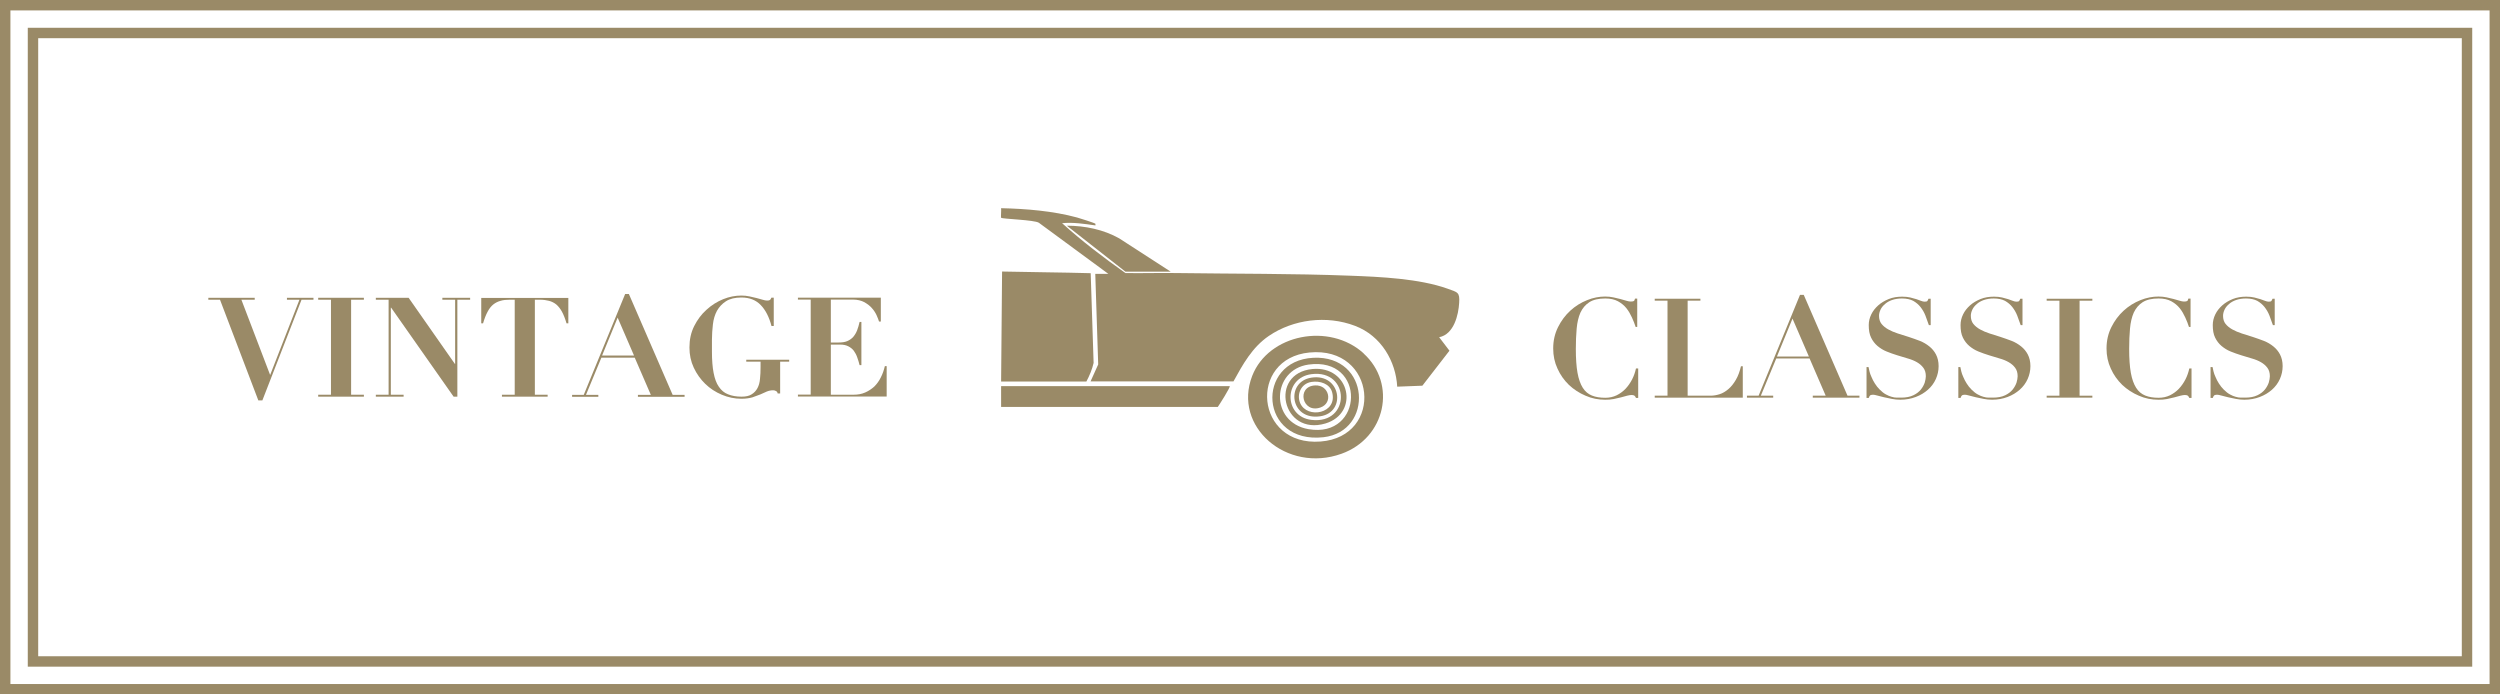 <?xml version="1.0" encoding="UTF-8"?><svg id="Layer_1" xmlns="http://www.w3.org/2000/svg" viewBox="0 0 180 50"><defs><style>.cls-1{fill:#9a8a67;}</style></defs><path class="cls-1" d="M79.83,19.74l-5.03-3.7c-.31-.21-2.61-.27-2.72-.36-.03-.03.02-.57,0-.69,1.8.04,3.74.2,5.47.67.18.05,1.26.39,1.32.45.01.01,0,.09,0,.12-.79-.11-1.6-.24-2.4-.16,1.43,1.29,2.97,2.47,4.56,3.59,1.23.02,2.47-.02,3.7,0,4.15.06,8.34.03,12.48.19,2.17.08,4.98.21,7,.93.75.27.9.25.85,1.03-.05.85-.37,2.26-1.44,2.47l.74.97-1.95,2.52-1.81.07c-.1-1.81-1.14-3.66-3.04-4.38-2.05-.78-4.45-.47-6.21.73-1.2.82-1.88,2.07-2.54,3.27h-10.29l.55-1.22-.21-6.52h.96Z"/><path class="cls-1" d="M72.08,27.48l.07-7.93c2.12.05,4.26.06,6.38.12l.21,6.46c-.1.45-.3.93-.52,1.34h-6.14Z"/><path class="cls-1" d="M98.18,25.45c2.41,2.19,1.59,6.08-1.59,7.22-3.95,1.42-7.85-1.96-6.43-5.61,1.17-3,5.55-3.86,8.02-1.62ZM94.28,25.38c-4.43.43-3.92,6.77.8,6.41,4.59-.35,4.04-6.88-.8-6.41Z"/><path class="cls-1" d="M88.54,27.8c.07.06-.75,1.35-.86,1.5h-15.6v-1.5h16.46Z"/><path class="cls-1" d="M81.03,19.56l-4.22-3.31c1.31,0,2.65.28,3.77.91l3.71,2.4h-3.26Z"/><path class="cls-1" d="M94.56,25.76c4.12-.2,4.37,5.31.73,5.72-4.62.51-4.92-5.51-.73-5.72ZM94.21,26.25c-2.66.38-2.81,4.16,0,4.65,3.99.69,4.18-5.24,0-4.65Z"/><path class="cls-1" d="M94.49,26.57c2.71-.26,3.41,3.18.94,3.92-3.12.93-4.1-3.61-.94-3.92ZM94.42,26.94c-2.01.26-1.99,3.05-.01,3.29,2.87.35,2.82-3.66.01-3.29Z"/><path class="cls-1" d="M94.42,27.19c2.13-.33,2.54,2.49.65,2.78-2.2.34-2.53-2.49-.65-2.78ZM94.42,27.5c-.76.12-1.07.9-.81,1.52.5,1.17,2.73.76,2.3-.79-.17-.6-.87-.83-1.49-.73Z"/><path class="cls-1" d="M94.69,27.75c1.02-.05,1.31,1.27.38,1.59-1.32.46-1.75-1.53-.38-1.59Z"/><path class="cls-1" d="M18.34,21.44v.14h-.96l2.07,5.42,2.11-5.42h-.9v-.14h1.91v.14h-.86l-2.82,7.25h-.29l-2.76-7.25h-.84v-.14h3.34Z"/><path class="cls-1" d="M26.2,21.44v.14h-.92v6.84h.92v.14h-3.29v-.14h.92v-6.84h-.92v-.14h3.29Z"/><path class="cls-1" d="M29.42,21.44l3.33,4.76h.02v-4.62h-.92v-.14h2v.14h-.92v6.98h-.27l-4.5-6.41h-.02v6.27h.92v.14h-2v-.14h.92v-6.84h-.92v-.14h2.36Z"/><path class="cls-1" d="M36.7,21.58c-.25,0-.47.02-.66.08-.19.05-.37.14-.52.26-.15.12-.29.29-.41.52-.12.22-.23.5-.33.84h-.13v-1.83h6.27v1.83h-.13c-.1-.34-.21-.62-.33-.84-.12-.22-.26-.39-.41-.52-.15-.12-.33-.21-.52-.26-.19-.05-.41-.08-.66-.08h-.36v6.84h.92v.14h-3.29v-.14h.92v-6.84h-.36Z"/><path class="cls-1" d="M42.03,28.43l2.98-7.26h.27l3.15,7.26h.86v.14h-3.36v-.14h.93l-1.16-2.68h-2.4l-1.11,2.68h.89v.14h-1.89v-.14h.84ZM43.35,25.6h2.3l-1.18-2.73-1.12,2.73Z"/><path class="cls-1" d="M55.55,23.48c-.17-.65-.43-1.16-.78-1.52s-.81-.54-1.39-.54c-.46,0-.83.09-1.11.27-.28.18-.49.41-.65.69-.15.28-.25.61-.29.97s-.07.73-.07,1.1v.87c0,.61.04,1.12.12,1.53.08.41.2.75.38,1,.17.25.39.44.66.54.27.11.59.17.97.17.31,0,.55-.05.73-.17.18-.11.32-.26.42-.45.1-.19.16-.41.18-.67.03-.26.04-.54.04-.85v-.38h-1.03v-.14h3.09v.14h-.65v2.29h-.18c-.01-.08-.05-.14-.11-.17-.06-.04-.14-.06-.21-.06-.16,0-.31.03-.46.09-.14.06-.3.13-.47.21-.17.07-.36.14-.57.21-.22.06-.48.1-.79.1-.49,0-.96-.1-1.41-.29-.45-.19-.85-.45-1.19-.78s-.62-.72-.83-1.17c-.21-.45-.31-.93-.31-1.45,0-.57.11-1.08.34-1.54s.52-.85.89-1.18c.36-.33.76-.58,1.2-.76.44-.18.88-.26,1.31-.26.2,0,.39.02.58.06.19.04.36.08.52.12.16.04.3.09.43.12.13.04.23.06.32.06.09,0,.16-.01.2-.04.04-.03.08-.08.11-.17h.17v2.04h-.15Z"/><path class="cls-1" d="M63.42,21.44v1.71h-.13c-.03-.11-.09-.26-.17-.44-.08-.18-.19-.35-.33-.51-.14-.17-.33-.31-.55-.44-.23-.12-.5-.19-.83-.19h-1.59v3.09h.56c.25,0,.46-.03.62-.1.17-.07.31-.17.43-.3.11-.13.21-.29.28-.47.07-.18.13-.39.18-.61h.13v3.11h-.13c-.05-.19-.1-.38-.17-.56-.06-.18-.15-.34-.25-.48-.11-.14-.24-.24-.4-.32-.16-.08-.35-.12-.58-.12h-.67v3.61h1.64c.31,0,.58-.05.83-.16s.46-.25.66-.43c.19-.19.35-.41.47-.66.13-.25.22-.52.29-.81h.13v2.19h-6.39v-.14h.92v-6.84h-.92v-.14h5.98Z"/><path class="cls-1" d="M117.77,23.55c-.07-.22-.16-.45-.27-.69s-.24-.47-.4-.67c-.16-.2-.37-.37-.61-.5-.24-.13-.54-.2-.91-.2-.49,0-.87.09-1.15.27-.28.18-.49.43-.64.75-.14.32-.23.7-.27,1.15s-.06.93-.06,1.46c0,.69.04,1.27.12,1.72.08.45.21.81.38,1.08.17.27.39.45.66.56.27.11.59.16.96.16.3,0,.57-.06.82-.18.24-.12.46-.28.64-.47s.34-.42.47-.67c.13-.25.22-.52.28-.79h.16v2.12h-.16c-.03-.08-.07-.13-.12-.17-.05-.03-.12-.04-.21-.04-.08,0-.18.02-.31.05-.13.04-.27.08-.44.12-.16.04-.34.08-.53.12-.19.04-.4.05-.61.05-.49,0-.96-.09-1.41-.29-.45-.19-.85-.45-1.2-.78-.34-.33-.62-.72-.82-1.17-.21-.45-.31-.93-.31-1.45,0-.57.12-1.08.35-1.54.23-.46.52-.85.88-1.18.36-.33.76-.58,1.21-.76.44-.18.88-.26,1.3-.26.21,0,.41.02.59.06.18.04.35.08.51.12.16.04.3.09.42.12.13.04.23.06.32.06.09,0,.16-.01.21-.03.05-.02.08-.08.1-.18h.16v2.04h-.13Z"/><path class="cls-1" d="M122.43,21.51v.14h-.92v6.84h1.65c.22,0,.44-.04.66-.11.22-.07.43-.2.63-.37.2-.17.37-.39.53-.66.16-.27.28-.6.37-.98h.13v2.26h-6.34v-.14h.92v-6.84h-.92v-.14h3.29Z"/><path class="cls-1" d="M126.62,28.49l2.98-7.26h.27l3.15,7.26h.86v.14h-3.36v-.14h.93l-1.16-2.68h-2.4l-1.11,2.68h.89v.14h-1.89v-.14h.84ZM127.94,25.67h2.3l-1.18-2.73-1.12,2.73Z"/><path class="cls-1" d="M134.53,26.41c.01.08.04.19.07.32.03.13.08.27.15.42.06.15.14.3.24.46.1.16.21.3.35.44.15.15.3.27.45.35s.28.14.41.17c.13.04.25.06.37.06.12,0,.22,0,.32,0,.35,0,.64-.06.87-.17.23-.11.41-.25.54-.41s.22-.33.28-.5c.05-.18.08-.33.08-.46,0-.25-.06-.45-.18-.61-.12-.16-.27-.29-.46-.4-.19-.11-.41-.2-.66-.27-.25-.07-.5-.15-.76-.23s-.51-.17-.76-.27c-.25-.1-.47-.24-.66-.4-.19-.16-.35-.37-.46-.6-.12-.24-.17-.54-.17-.9,0-.27.06-.52.18-.77.12-.25.29-.46.5-.65.21-.19.47-.34.76-.46.3-.12.62-.17.97-.17.22,0,.41.02.58.06.17.04.31.08.44.12.13.04.24.09.33.12.1.04.19.06.26.06.09,0,.16-.01.19-.04.03-.03.06-.08.09-.17h.16v1.9h-.13c-.08-.23-.17-.46-.25-.69-.09-.23-.21-.43-.35-.61-.14-.18-.32-.33-.53-.45-.21-.11-.48-.17-.81-.17-.27,0-.5.04-.71.11-.2.07-.38.17-.51.29-.14.12-.25.25-.32.4s-.11.3-.11.45c0,.23.06.43.18.58s.29.29.49.4.43.21.68.29.52.16.79.25c.27.09.53.18.79.28.26.1.49.24.69.4.2.16.36.35.48.58.12.23.19.51.19.84s-.07.64-.2.93c-.13.29-.32.55-.57.77s-.53.39-.87.52c-.34.13-.71.2-1.12.2-.21,0-.41-.02-.61-.06-.2-.04-.39-.08-.57-.12-.18-.04-.33-.08-.47-.12s-.24-.06-.31-.06c-.09,0-.16.02-.2.04-.04.03-.08.09-.11.19h-.16v-2.22h.15Z"/><path class="cls-1" d="M141.14,26.41c.01.08.04.19.07.32.03.13.08.27.15.42.06.15.14.3.24.46.1.16.21.3.35.44.15.15.3.27.45.35s.28.14.41.17c.13.04.25.06.37.06.12,0,.22,0,.32,0,.35,0,.64-.06.87-.17.23-.11.41-.25.54-.41s.22-.33.28-.5c.05-.18.08-.33.08-.46,0-.25-.06-.45-.18-.61-.12-.16-.27-.29-.46-.4-.19-.11-.41-.2-.66-.27-.25-.07-.5-.15-.76-.23s-.51-.17-.76-.27c-.25-.1-.47-.24-.66-.4-.19-.16-.35-.37-.46-.6-.12-.24-.17-.54-.17-.9,0-.27.06-.52.18-.77.12-.25.29-.46.5-.65.21-.19.47-.34.76-.46.3-.12.62-.17.97-.17.22,0,.41.02.58.06.17.04.31.08.44.12.13.04.24.09.33.12.1.04.19.06.26.06.09,0,.16-.01.19-.04.03-.03.06-.08.09-.17h.16v1.9h-.13c-.08-.23-.17-.46-.25-.69-.09-.23-.21-.43-.35-.61-.14-.18-.32-.33-.53-.45-.21-.11-.48-.17-.81-.17-.27,0-.5.04-.71.11-.2.07-.38.17-.51.29-.14.12-.25.25-.32.4s-.11.3-.11.45c0,.23.06.43.18.58s.29.29.49.4.43.21.68.29.52.16.79.25c.27.09.53.18.79.28.26.1.49.24.69.4.2.16.36.35.48.58.12.23.19.51.19.84s-.07.64-.2.93c-.13.29-.32.55-.57.77s-.53.39-.87.52c-.34.13-.71.2-1.12.2-.21,0-.41-.02-.61-.06-.2-.04-.39-.08-.57-.12-.18-.04-.33-.08-.47-.12s-.24-.06-.31-.06c-.09,0-.16.02-.2.04-.04.03-.08.09-.11.19h-.16v-2.22h.15Z"/><path class="cls-1" d="M150.65,21.51v.14h-.92v6.84h.92v.14h-3.29v-.14h.92v-6.84h-.92v-.14h3.29Z"/><path class="cls-1" d="M157.61,23.55c-.07-.22-.16-.45-.27-.69s-.24-.47-.4-.67c-.16-.2-.37-.37-.61-.5-.24-.13-.54-.2-.91-.2-.49,0-.87.09-1.15.27-.28.18-.49.43-.64.75-.14.32-.23.7-.27,1.15s-.06.93-.06,1.46c0,.69.04,1.27.12,1.72.08.45.21.81.38,1.08.17.27.39.45.66.56.27.11.59.16.96.16.3,0,.57-.06.82-.18.24-.12.46-.28.64-.47s.34-.42.47-.67c.13-.25.22-.52.28-.79h.16v2.12h-.16c-.03-.08-.07-.13-.12-.17-.05-.03-.12-.04-.21-.04-.08,0-.18.02-.31.05-.13.04-.27.08-.44.12-.16.04-.34.08-.53.12-.19.04-.4.05-.61.05-.49,0-.96-.09-1.41-.29-.45-.19-.85-.45-1.2-.78-.34-.33-.62-.72-.82-1.17-.21-.45-.31-.93-.31-1.45,0-.57.12-1.08.35-1.54.23-.46.52-.85.88-1.18.36-.33.76-.58,1.21-.76.44-.18.88-.26,1.3-.26.21,0,.41.02.59.06.18.04.35.08.51.12.16.04.3.09.42.12.13.04.23.06.32.06.09,0,.16-.01.21-.03.05-.02.08-.08.1-.18h.16v2.04h-.13Z"/><path class="cls-1" d="M159.3,26.41c.01.08.04.19.07.32.03.13.08.27.15.42.06.15.14.3.24.46.1.16.21.3.35.44.15.15.3.27.45.35s.28.14.41.17c.13.04.25.06.37.06.12,0,.22,0,.32,0,.35,0,.64-.06.87-.17.23-.11.41-.25.54-.41s.22-.33.28-.5c.05-.18.08-.33.08-.46,0-.25-.06-.45-.18-.61-.12-.16-.27-.29-.46-.4-.19-.11-.41-.2-.66-.27-.25-.07-.5-.15-.76-.23s-.51-.17-.76-.27c-.25-.1-.47-.24-.66-.4-.19-.16-.35-.37-.46-.6-.12-.24-.17-.54-.17-.9,0-.27.06-.52.18-.77.12-.25.29-.46.5-.65.21-.19.47-.34.76-.46.3-.12.62-.17.97-.17.22,0,.41.02.58.06.17.04.31.08.44.12.13.04.24.09.33.12.1.04.19.06.26.06.09,0,.16-.01.19-.04.03-.03.06-.08.09-.17h.16v1.9h-.13c-.08-.23-.17-.46-.25-.69-.09-.23-.21-.43-.35-.61-.14-.18-.32-.33-.53-.45-.21-.11-.48-.17-.81-.17-.27,0-.5.04-.71.11-.2.07-.38.17-.51.29-.14.12-.25.25-.32.4s-.11.3-.11.45c0,.23.06.43.18.58s.29.29.49.4.43.21.68.29.52.16.79.25c.27.09.53.18.79.28.26.1.49.24.69.4.2.16.36.35.48.58.12.23.19.51.19.84s-.07.64-.2.93c-.13.29-.32.55-.57.77s-.53.39-.87.52c-.34.13-.71.2-1.12.2-.21,0-.41-.02-.61-.06-.2-.04-.39-.08-.57-.12-.18-.04-.33-.08-.47-.12s-.24-.06-.31-.06c-.09,0-.16.02-.2.04-.04.03-.08.09-.11.19h-.16v-2.22h.15Z"/><path class="cls-1" d="M179.25.75v48.5H.75V.75h178.5M180,0H0v50h180V0h0Z"/><path class="cls-1" d="M177.25,2.75v44.5H2.75V2.75h174.5M178,2H2v46h176V2h0Z"/></svg>
